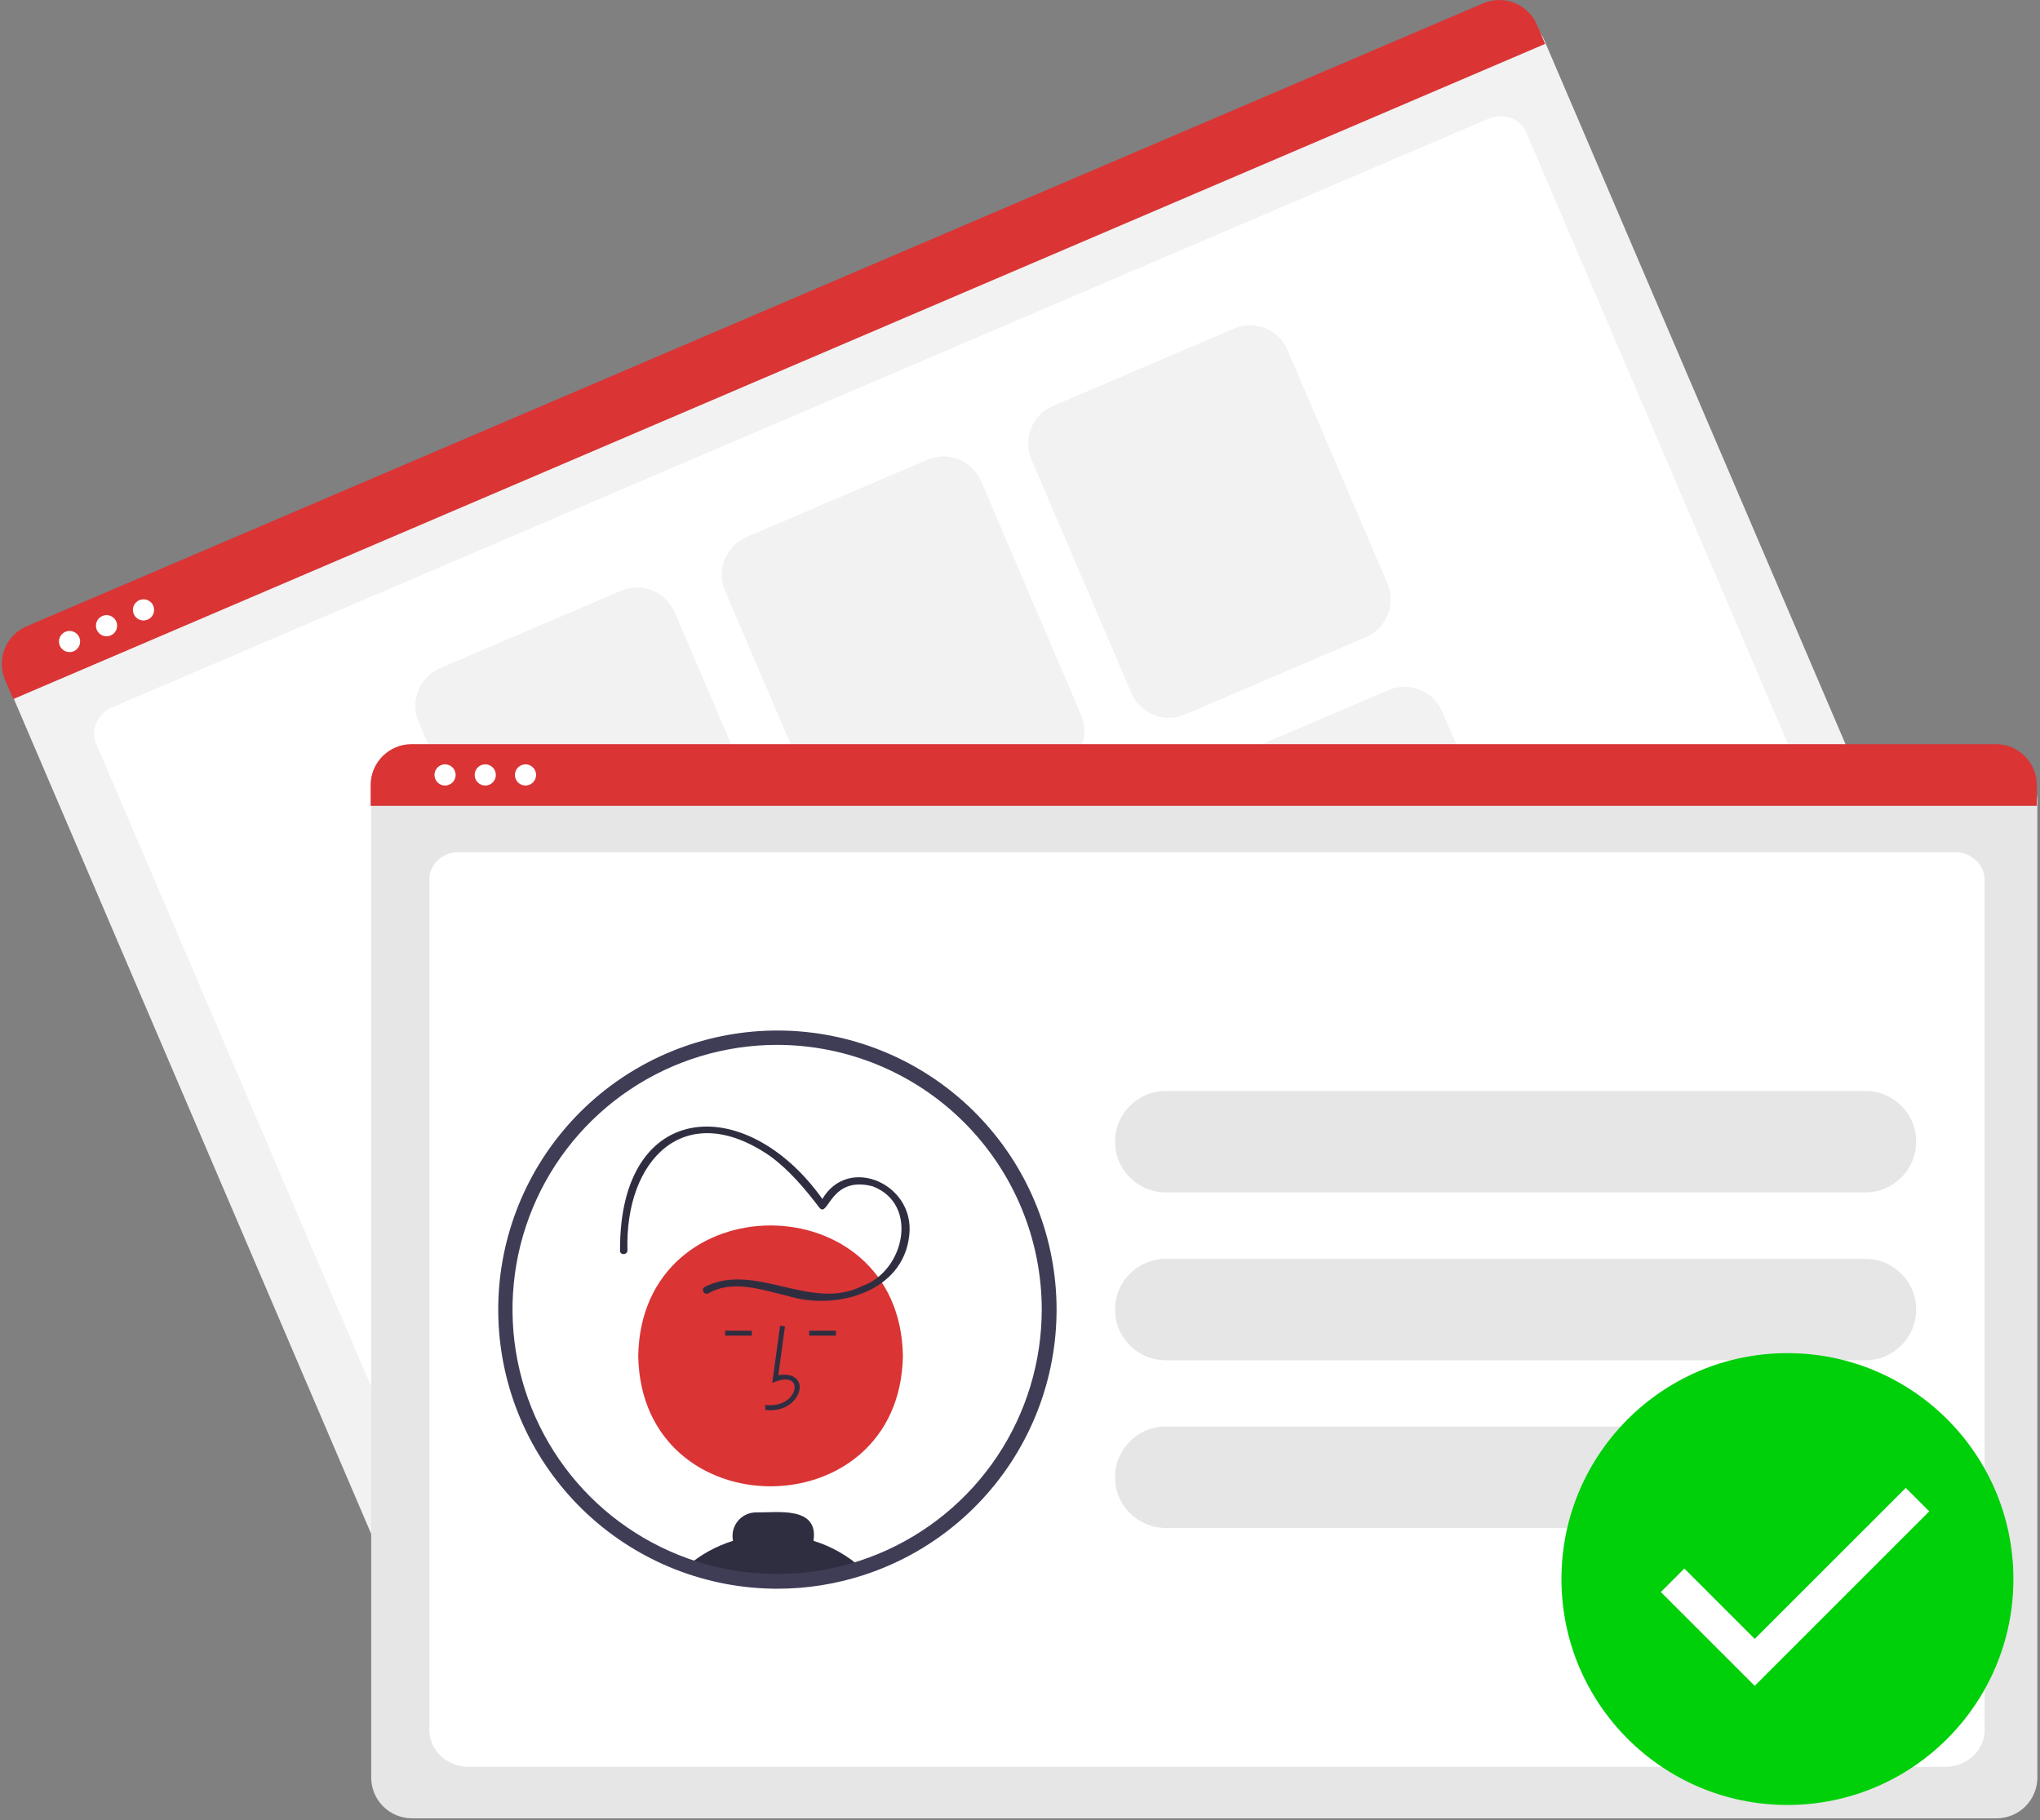 <svg width="391" height="349" viewBox="0 0 391 349" fill="none" xmlns="http://www.w3.org/2000/svg">
<rect x="0" y="0" width="391" height="349" fill="#808080" stroke="none"/>
<g clip-path="url(#clip0_2359_102)">
<path d="M365.426 189.905L86.192 309.366C84.285 310.179 82.133 310.203 80.209 309.431C78.284 308.66 76.744 307.157 75.927 305.252L2.264 133.071C1.669 131.674 1.651 130.097 2.216 128.687C2.781 127.277 3.882 126.149 5.278 125.55L288.266 4.483C289.687 3.877 291.291 3.86 292.725 4.434C294.159 5.009 295.307 6.129 295.916 7.549L369.539 179.639C370.353 181.546 370.376 183.698 369.605 185.623C368.834 187.547 367.331 189.087 365.426 189.905Z" fill="#F2F2F2"/>
<path d="M352.514 184.725L92.276 296.059C88.461 297.691 84.114 296.113 82.586 292.54L18.44 142.603C17.306 139.954 18.684 136.814 21.511 135.605L285.248 22.774C288.122 21.544 291.397 22.735 292.549 25.428L356.661 175.286C358.189 178.859 356.329 183.093 352.514 184.725Z" fill="white"/>
<path d="M296.152 8.415L2.538 134.028L0.972 130.368C0.157 128.454 0.134 126.295 0.908 124.364C1.683 122.434 3.191 120.889 5.103 120.069L284.285 0.631C286.198 -0.186 288.357 -0.21 290.289 0.563C292.22 1.336 293.765 2.844 294.586 4.755L296.152 8.415Z" fill="#DA3435"/>
<path d="M13.331 125.021C14.452 125.021 15.361 124.112 15.361 122.991C15.361 121.87 14.452 120.961 13.331 120.961C12.21 120.961 11.301 121.87 11.301 122.991C11.301 124.112 12.21 125.021 13.331 125.021Z" fill="white"/>
<path d="M20.421 121.99C21.542 121.99 22.451 121.081 22.451 119.96C22.451 118.839 21.542 117.93 20.421 117.93C19.299 117.93 18.391 118.839 18.391 119.96C18.391 121.081 19.299 121.99 20.421 121.99Z" fill="white"/>
<path d="M27.507 118.959C28.628 118.959 29.537 118.05 29.537 116.928C29.537 115.807 28.628 114.898 27.507 114.898C26.385 114.898 25.477 115.807 25.477 116.928C25.477 118.05 26.385 118.959 27.507 118.959Z" fill="white"/>
<path d="M144.358 172.42L109.652 187.268C107.745 188.081 105.594 188.105 103.669 187.334C101.745 186.562 100.205 185.059 99.387 183.154L80.229 138.373C79.416 136.466 79.392 134.314 80.163 132.39C80.935 130.466 82.438 128.926 84.343 128.108L119.048 113.26C120.955 112.447 123.107 112.423 125.032 113.195C126.956 113.966 128.496 115.469 129.314 117.374L148.472 162.155C149.285 164.062 149.309 166.214 148.537 168.138C147.766 170.063 146.263 171.603 144.358 172.42Z" fill="#F2F2F2"/>
<path d="M203.085 147.287L168.379 162.135C166.472 162.948 164.32 162.972 162.396 162.201C160.471 161.43 158.931 159.926 158.114 158.021L138.956 113.241C138.142 111.333 138.119 109.182 138.89 107.257C139.661 105.333 141.164 103.793 143.069 102.975L177.775 88.127C179.682 87.314 181.834 87.291 183.758 88.062C185.683 88.833 187.223 90.336 188.04 92.241L207.198 137.022C208.012 138.929 208.035 141.081 207.264 143.005C206.493 144.93 204.99 146.47 203.085 147.287Z" fill="#F2F2F2"/>
<path d="M261.815 122.147L227.109 136.994C225.202 137.808 223.051 137.831 221.126 137.06C219.202 136.289 217.662 134.786 216.844 132.881L197.686 88.1C196.873 86.193 196.849 84.041 197.62 82.117C198.392 80.192 199.895 78.652 201.8 77.835L236.506 62.987C238.413 62.174 240.564 62.15 242.489 62.921C244.413 63.692 245.953 65.195 246.771 67.101L265.929 111.881C266.742 113.788 266.766 115.94 265.995 117.865C265.223 119.789 263.72 121.329 261.815 122.147Z" fill="#F2F2F2"/>
<path d="M174.006 241.686L139.301 256.533C137.394 257.347 135.242 257.37 133.318 256.599C131.393 255.828 129.853 254.325 129.035 252.42L109.878 207.639C109.064 205.732 109.041 203.58 109.812 201.656C110.583 199.731 112.086 198.191 113.991 197.374L148.697 182.526C150.604 181.713 152.756 181.689 154.68 182.46C156.605 183.231 158.145 184.735 158.962 186.64L178.12 231.42C178.933 233.328 178.957 235.479 178.186 237.404C177.415 239.328 175.912 240.868 174.006 241.686Z" fill="#F2F2F2"/>
<path d="M232.733 216.553L198.027 231.401C196.12 232.214 193.969 232.238 192.044 231.466C190.12 230.695 188.58 229.192 187.762 227.287L168.604 182.506C167.791 180.599 167.767 178.447 168.538 176.523C169.31 174.598 170.813 173.058 172.718 172.241L207.423 157.393C209.33 156.58 211.482 156.556 213.407 157.327C215.331 158.099 216.871 159.602 217.689 161.507L236.847 206.288C237.66 208.195 237.684 210.347 236.912 212.271C236.141 214.195 234.638 215.735 232.733 216.553Z" fill="#F2F2F2"/>
<path d="M291.46 191.452L256.754 206.299C254.847 207.112 252.695 207.136 250.771 206.365C248.846 205.594 247.306 204.091 246.489 202.185L227.331 157.405C226.517 155.498 226.494 153.346 227.265 151.421C228.036 149.497 229.539 147.957 231.444 147.139L266.15 132.292C268.057 131.478 270.209 131.455 272.133 132.226C274.058 132.997 275.598 134.5 276.415 136.405L295.573 181.186C296.387 183.093 296.41 185.245 295.639 187.169C294.868 189.094 293.365 190.634 291.46 191.452Z" fill="#F2F2F2"/>
<path d="M382.679 348.607H78.964C76.891 348.604 74.903 347.78 73.438 346.314C71.972 344.848 71.147 342.86 71.144 340.787V153.51C71.146 151.991 71.75 150.535 72.824 149.461C73.898 148.387 75.355 147.783 76.873 147.781H384.671C386.216 147.783 387.697 148.398 388.79 149.49C389.882 150.583 390.497 152.064 390.499 153.609V340.787C390.496 342.86 389.672 344.848 388.206 346.314C386.74 347.78 384.752 348.604 382.679 348.607Z" fill="#E6E6E6"/>
<path d="M372.864 338.73H89.81C85.661 338.73 82.285 335.569 82.285 331.684V168.601C82.285 165.719 84.787 163.375 87.861 163.375H374.72C377.846 163.375 380.389 165.758 380.389 168.687V331.684C380.389 335.569 377.013 338.73 372.864 338.73Z" fill="white"/>
<path d="M390.39 154.489H71.035V150.508C71.038 148.427 71.866 146.433 73.338 144.963C74.809 143.493 76.803 142.666 78.883 142.664H382.542C384.622 142.666 386.617 143.493 388.088 144.963C389.559 146.433 390.387 148.427 390.39 150.508V154.489Z" fill="#DA3435"/>
<path d="M85.303 150.599C86.425 150.599 87.334 149.69 87.334 148.569C87.334 147.448 86.425 146.539 85.303 146.539C84.182 146.539 83.273 147.448 83.273 148.569C83.273 149.69 84.182 150.599 85.303 150.599Z" fill="white"/>
<path d="M93.01 150.599C94.132 150.599 95.041 149.69 95.041 148.569C95.041 147.448 94.132 146.539 93.01 146.539C91.889 146.539 90.981 147.448 90.981 148.569C90.981 149.69 91.889 150.599 93.01 150.599Z" fill="white"/>
<path d="M100.721 150.599C101.843 150.599 102.752 149.69 102.752 148.569C102.752 147.448 101.843 146.539 100.721 146.539C99.6 146.539 98.691 147.448 98.691 148.569C98.691 149.69 99.6 150.599 100.721 150.599Z" fill="white"/>
<path d="M357.547 209.156H223.437C218.068 209.156 213.715 213.509 213.715 218.878V218.878C213.715 224.248 218.068 228.601 223.437 228.601H357.547C362.916 228.601 367.269 224.248 367.269 218.878C367.269 213.509 362.916 209.156 357.547 209.156Z" fill="#E6E6E6"/>
<path d="M357.547 241.344H223.437C218.068 241.344 213.715 245.696 213.715 251.066V251.066C213.715 256.435 218.068 260.788 223.437 260.788H357.547C362.916 260.788 367.269 256.435 367.269 251.066C367.269 245.696 362.916 241.344 357.547 241.344Z" fill="#E6E6E6"/>
<path d="M357.547 273.492H223.437C218.068 273.492 213.715 277.845 213.715 283.214V283.214C213.715 288.584 218.068 292.936 223.437 292.936H357.547C362.916 292.936 367.269 288.584 367.269 283.214C367.269 277.845 362.916 273.492 357.547 273.492Z" fill="#E6E6E6"/>
<path d="M201.093 251.054C201.093 261.365 198.036 271.445 192.307 280.018C186.579 288.591 178.437 295.273 168.911 299.219C159.385 303.165 148.903 304.197 138.79 302.185C128.677 300.174 119.388 295.209 112.097 287.918C104.807 280.627 99.841 271.338 97.83 261.225C95.818 251.112 96.851 240.63 100.797 231.104C104.742 221.578 111.424 213.436 119.997 207.708C128.571 201.979 138.65 198.922 148.961 198.922C162.786 198.926 176.043 204.42 185.819 214.196C195.595 223.972 201.089 237.229 201.093 251.054Z" fill="white"/>
<path d="M173.057 259.95C172.488 293.291 122.893 293.286 122.328 259.949C122.898 226.608 172.492 226.613 173.057 259.95Z" fill="#DA3435"/>
<path d="M146.687 270.3L146.66 269.352C153.193 270.224 154.6 262.128 148.012 265.155L149.516 254.164L150.455 254.293L149.175 263.642C156.112 262.609 153.546 271.247 146.687 270.3Z" fill="#2F2E41"/>
<path d="M160.203 255.117H155.098V256.065H160.203V255.117Z" fill="#2F2E41"/>
<path d="M144.093 255.117H138.988V256.065H144.093V255.117Z" fill="#2F2E41"/>
<path d="M155.924 295.411C156.919 288.695 149.057 290.022 144.895 289.956C144.225 289.958 143.563 290.11 142.958 290.4C142.353 290.69 141.82 291.112 141.399 291.634C140.978 292.156 140.678 292.766 140.522 293.418C140.366 294.071 140.358 294.75 140.497 295.406C137.277 296.402 134.294 298.047 131.734 300.24C142.522 304.002 154.245 304.132 165.114 300.61C162.464 298.231 159.328 296.456 155.924 295.411Z" fill="#2F2E41"/>
<path d="M135.773 247.961C140.474 245.244 146.174 247.328 151.03 248.468C160.242 251.299 173.161 247.753 174.281 236.779C175.447 226.573 161.486 220.885 157.023 231.043L158.322 230.873C143.85 209.365 118.676 210.181 118.841 239.75C118.788 240.664 120.21 240.661 120.263 239.75C119.73 222.325 131.262 210.414 147.564 221.612C151.294 224.334 154.313 227.939 157.095 231.591C158.792 233.493 159.161 225.299 167.287 227.446C176.23 230.91 173.312 243.715 165.319 246.526C155.443 251.572 144.747 241.789 135.055 246.732C134.899 246.831 134.788 246.986 134.744 247.165C134.7 247.344 134.728 247.534 134.821 247.693C134.914 247.852 135.065 247.969 135.243 248.019C135.421 248.069 135.611 248.048 135.773 247.961Z" fill="#2F2E41"/>
<path d="M148.957 304.589C135.494 304.578 122.53 299.492 112.651 290.346C102.771 281.2 96.703 268.667 95.655 255.245C94.607 241.823 98.657 228.499 106.997 217.931C115.337 207.363 127.355 200.326 140.652 198.226C153.95 196.125 167.551 199.114 178.743 206.597C189.935 214.08 197.895 225.507 201.035 238.598C204.175 251.69 202.265 265.484 195.686 277.229C189.107 288.975 178.342 297.809 165.538 301.97C160.184 303.711 154.587 304.595 148.957 304.589ZM148.957 200.324C138.925 200.322 129.118 203.296 120.776 208.868C112.435 214.441 105.933 222.362 102.093 231.63C98.254 240.897 97.249 251.096 99.206 260.935C101.162 270.774 105.993 279.811 113.086 286.905C120.18 293.998 129.217 298.829 139.056 300.786C148.895 302.742 159.094 301.737 168.362 297.898C177.629 294.058 185.55 287.556 191.123 279.215C196.695 270.873 199.669 261.066 199.667 251.035C199.652 237.59 194.304 224.7 184.798 215.194C175.291 205.687 162.401 200.339 148.957 200.324Z" fill="#3F3D56"/>
<path d="M342.59 346.047C366.511 346.047 385.903 326.655 385.903 302.735C385.903 278.814 366.511 259.422 342.59 259.422C318.669 259.422 299.277 278.814 299.277 302.735C299.277 326.655 318.669 346.047 342.59 346.047Z" fill="#00D00A"/>
<path d="M336.32 323.206L318.332 305.218L322.829 300.721L336.32 314.212L365.274 285.258L369.771 289.755L336.32 323.206Z" fill="white"/>
</g>
<defs>
<clipPath id="clip0_2359_102">
<rect width="390.16" height="348.597" fill="white" transform="translate(0.344)"/>
</clipPath>
</defs>
</svg>
